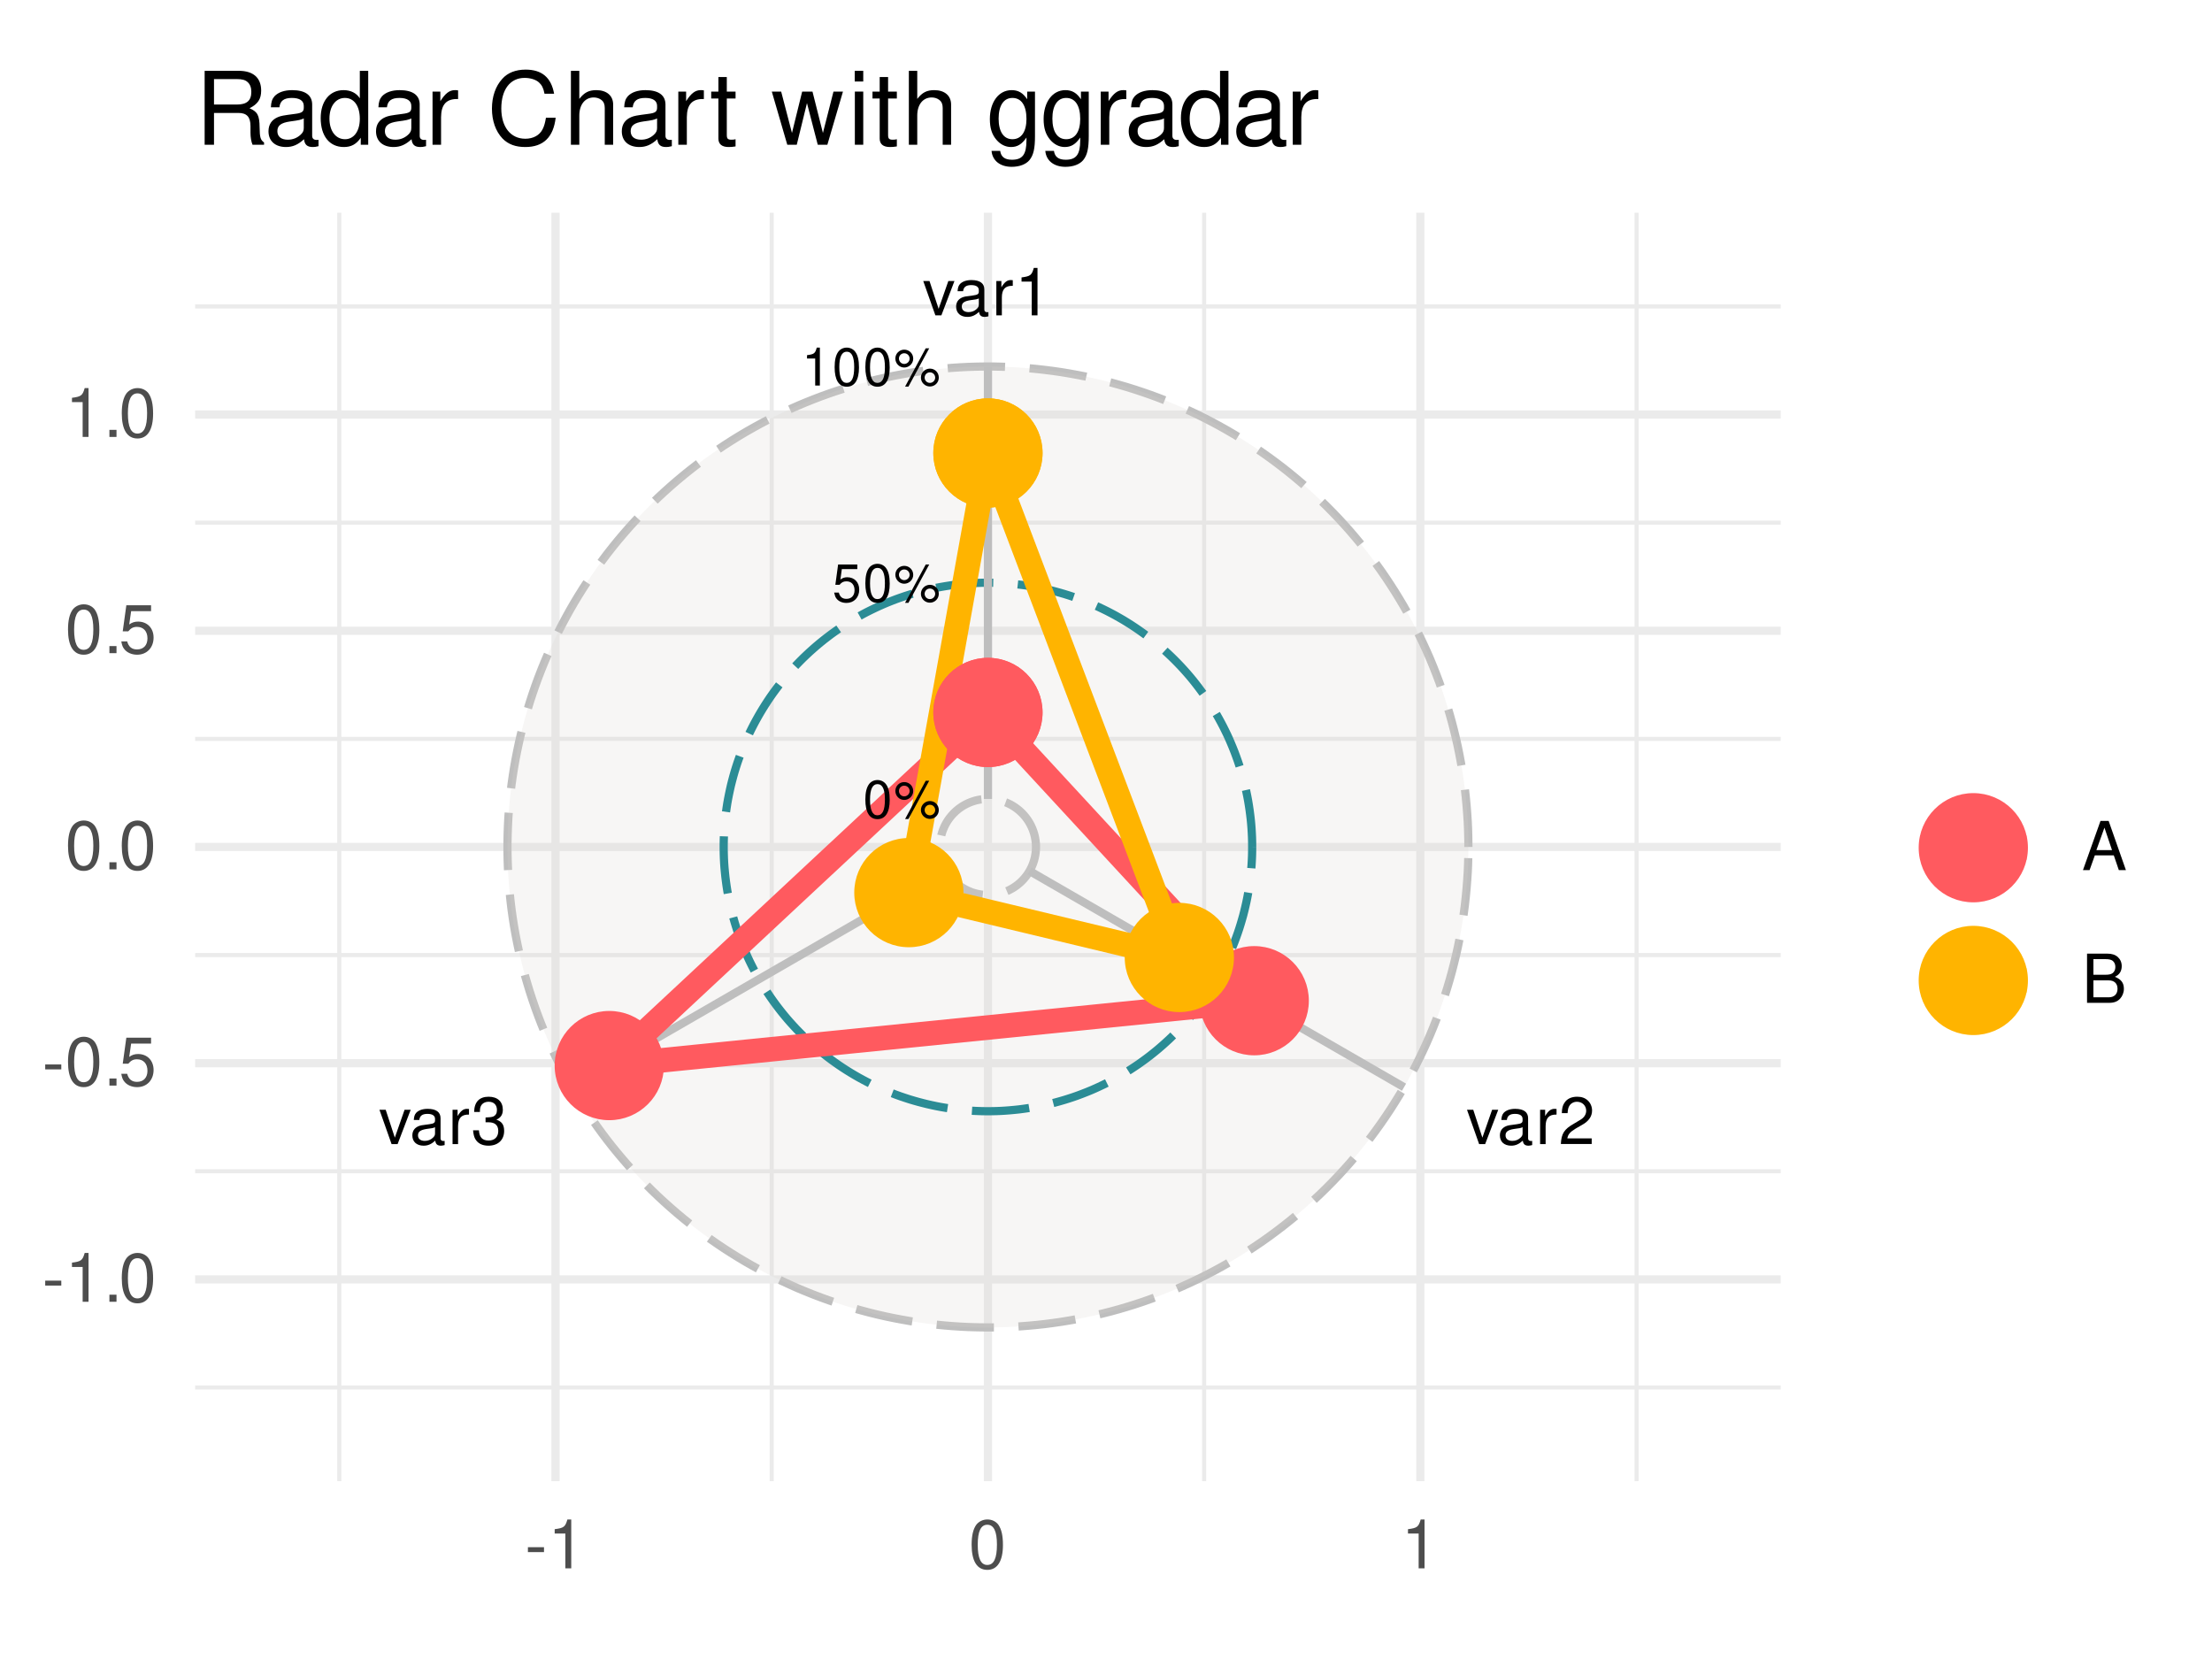 <?xml version="1.0" encoding="UTF-8"?>
<svg xmlns="http://www.w3.org/2000/svg" xmlns:xlink="http://www.w3.org/1999/xlink" width="288pt" height="216pt" viewBox="0 0 288 216" version="1.1">
<defs>
<g>
<symbol overflow="visible" id="glyph0-0">
<path style="stroke:none;" d=""/>
</symbol>
<symbol overflow="visible" id="glyph0-1">
<path style="stroke:none;" d="M 2.438 0 L 4.141 -4.469 L 3.344 -4.469 L 2.078 -0.844 L 0.891 -4.469 L 0.078 -4.469 L 1.656 0 Z M 2.438 0 "/>
</symbol>
<symbol overflow="visible" id="glyph0-2">
<path style="stroke:none;" d="M 4.562 -0.422 C 4.484 -0.406 4.453 -0.406 4.406 -0.406 C 4.156 -0.406 4.031 -0.531 4.031 -0.75 L 4.031 -3.375 C 4.031 -4.172 3.453 -4.594 2.344 -4.594 C 1.688 -4.594 1.172 -4.406 0.859 -4.078 C 0.656 -3.844 0.578 -3.594 0.547 -3.141 L 1.266 -3.141 C 1.328 -3.688 1.656 -3.938 2.328 -3.938 C 2.969 -3.938 3.312 -3.703 3.312 -3.281 L 3.312 -3.094 C 3.312 -2.781 3.156 -2.672 2.578 -2.594 C 1.562 -2.469 1.422 -2.438 1.141 -2.328 C 0.625 -2.094 0.359 -1.703 0.359 -1.125 C 0.359 -0.312 0.922 0.203 1.828 0.203 C 2.391 0.203 2.844 0 3.344 -0.453 C 3.391 0 3.625 0.203 4.078 0.203 C 4.234 0.203 4.328 0.172 4.562 0.125 Z M 3.312 -1.406 C 3.312 -1.172 3.25 -1.031 3.031 -0.828 C 2.75 -0.562 2.391 -0.422 1.984 -0.422 C 1.422 -0.422 1.094 -0.688 1.094 -1.141 C 1.094 -1.609 1.406 -1.844 2.172 -1.969 C 2.938 -2.062 3.078 -2.094 3.312 -2.203 Z M 3.312 -1.406 "/>
</symbol>
<symbol overflow="visible" id="glyph0-3">
<path style="stroke:none;" d="M 0.594 -4.469 L 0.594 0 L 1.312 0 L 1.312 -2.328 C 1.312 -3.391 1.75 -3.875 2.734 -3.844 L 2.734 -4.578 C 2.625 -4.594 2.547 -4.594 2.469 -4.594 C 2 -4.594 1.656 -4.328 1.25 -3.656 L 1.25 -4.469 Z M 0.594 -4.469 "/>
</symbol>
<symbol overflow="visible" id="glyph0-4">
<path style="stroke:none;" d="M 1.891 -2.844 L 2.297 -2.844 C 3.109 -2.844 3.547 -2.453 3.547 -1.719 C 3.547 -0.938 3.078 -0.469 2.297 -0.469 C 1.469 -0.469 1.078 -0.891 1.031 -1.797 L 0.266 -1.797 C 0.312 -1.297 0.391 -0.969 0.531 -0.703 C 0.859 -0.109 1.438 0.203 2.266 0.203 C 3.516 0.203 4.312 -0.547 4.312 -1.719 C 4.312 -2.516 4.016 -2.938 3.297 -3.188 C 3.859 -3.422 4.141 -3.844 4.141 -4.469 C 4.141 -5.531 3.453 -6.172 2.297 -6.172 C 1.078 -6.172 0.422 -5.484 0.406 -4.188 L 1.156 -4.188 C 1.156 -4.562 1.188 -4.766 1.281 -4.953 C 1.453 -5.312 1.828 -5.516 2.297 -5.516 C 2.969 -5.516 3.375 -5.109 3.375 -4.438 C 3.375 -4.016 3.219 -3.75 2.891 -3.594 C 2.672 -3.516 2.406 -3.484 1.891 -3.469 Z M 1.891 -2.844 "/>
</symbol>
<symbol overflow="visible" id="glyph0-5">
<path style="stroke:none;" d="M 2.203 -4.391 L 2.203 0 L 2.953 0 L 2.953 -6.172 L 2.469 -6.172 C 2.203 -5.219 2.031 -5.094 0.875 -4.938 L 0.875 -4.391 Z M 2.203 -4.391 "/>
</symbol>
<symbol overflow="visible" id="glyph0-6">
<path style="stroke:none;" d="M 4.312 -0.75 L 1.141 -0.75 C 1.219 -1.25 1.484 -1.578 2.234 -2.031 L 3.078 -2.516 C 3.922 -2.984 4.359 -3.609 4.359 -4.375 C 4.359 -4.875 4.156 -5.359 3.797 -5.688 C 3.438 -6.016 3 -6.172 2.422 -6.172 C 1.656 -6.172 1.078 -5.891 0.75 -5.359 C 0.531 -5.047 0.438 -4.656 0.422 -4.031 L 1.172 -4.031 C 1.203 -4.453 1.25 -4.703 1.359 -4.906 C 1.547 -5.281 1.938 -5.516 2.391 -5.516 C 3.078 -5.516 3.594 -5.016 3.594 -4.344 C 3.594 -3.859 3.312 -3.422 2.766 -3.125 L 1.984 -2.656 C 0.719 -1.938 0.359 -1.359 0.297 -0.016 L 4.312 -0.016 Z M 4.312 -0.75 "/>
</symbol>
<symbol overflow="visible" id="glyph1-0">
<path style="stroke:none;" d=""/>
</symbol>
<symbol overflow="visible" id="glyph1-1">
<path style="stroke:none;" d="M 1.875 -4.938 C 1.422 -4.938 1.016 -4.734 0.766 -4.391 C 0.453 -3.953 0.297 -3.312 0.297 -2.391 C 0.297 -0.719 0.844 0.156 1.875 0.156 C 2.906 0.156 3.469 -0.719 3.469 -2.344 C 3.469 -3.312 3.312 -3.953 2.984 -4.391 C 2.734 -4.734 2.328 -4.938 1.875 -4.938 Z M 1.875 -4.406 C 2.531 -4.406 2.844 -3.734 2.844 -2.406 C 2.844 -1 2.531 -0.344 1.859 -0.344 C 1.234 -0.344 0.906 -1.031 0.906 -2.391 C 0.906 -3.734 1.234 -4.406 1.875 -4.406 Z M 1.875 -4.406 "/>
</symbol>
<symbol overflow="visible" id="glyph1-2">
<path style="stroke:none;" d="M 1.359 -4.672 C 0.719 -4.672 0.203 -4.156 0.203 -3.516 C 0.203 -2.875 0.719 -2.344 1.359 -2.344 C 2 -2.344 2.531 -2.875 2.531 -3.5 C 2.531 -4.156 2.016 -4.672 1.359 -4.672 Z M 1.359 -4.203 C 1.75 -4.203 2.062 -3.891 2.062 -3.5 C 2.062 -3.125 1.734 -2.812 1.359 -2.812 C 0.984 -2.812 0.672 -3.125 0.672 -3.516 C 0.672 -3.891 0.969 -4.203 1.359 -4.203 Z M 4.156 -4.844 L 1.469 0.141 L 1.906 0.141 L 4.609 -4.844 Z M 4.703 -2.203 C 4.062 -2.203 3.531 -1.688 3.531 -1.031 C 3.531 -0.391 4.062 0.125 4.703 0.125 C 5.344 0.125 5.859 -0.391 5.859 -1.031 C 5.859 -1.688 5.359 -2.203 4.703 -2.203 Z M 4.703 -1.719 C 5.094 -1.719 5.391 -1.406 5.391 -1.031 C 5.391 -0.656 5.078 -0.344 4.703 -0.344 C 4.312 -0.344 4.016 -0.656 4.016 -1.031 C 4.016 -1.406 4.312 -1.719 4.703 -1.719 Z M 4.703 -1.719 "/>
</symbol>
<symbol overflow="visible" id="glyph1-3">
<path style="stroke:none;" d="M 3.25 -4.844 L 0.75 -4.844 L 0.391 -2.203 L 0.938 -2.203 C 1.219 -2.547 1.453 -2.656 1.844 -2.656 C 2.484 -2.656 2.891 -2.219 2.891 -1.5 C 2.891 -0.797 2.484 -0.375 1.828 -0.375 C 1.297 -0.375 0.984 -0.641 0.844 -1.188 L 0.234 -1.188 C 0.328 -0.797 0.391 -0.594 0.531 -0.422 C 0.812 -0.047 1.297 0.156 1.844 0.156 C 2.812 0.156 3.5 -0.547 3.5 -1.578 C 3.5 -2.531 2.875 -3.188 1.938 -3.188 C 1.594 -3.188 1.328 -3.094 1.047 -2.891 L 1.234 -4.25 L 3.25 -4.25 Z M 3.25 -4.844 "/>
</symbol>
<symbol overflow="visible" id="glyph1-4">
<path style="stroke:none;" d="M 1.766 -3.516 L 1.766 0 L 2.375 0 L 2.375 -4.938 L 1.969 -4.938 C 1.766 -4.172 1.625 -4.078 0.703 -3.953 L 0.703 -3.516 Z M 1.766 -3.516 "/>
</symbol>
<symbol overflow="visible" id="glyph2-0">
<path style="stroke:none;" d=""/>
</symbol>
<symbol overflow="visible" id="glyph2-1">
<path style="stroke:none;" d="M 2.5 -2.75 L 0.406 -2.75 L 0.406 -2.109 L 2.5 -2.109 Z M 2.5 -2.75 "/>
</symbol>
<symbol overflow="visible" id="glyph2-2">
<path style="stroke:none;" d="M 2.281 -4.531 L 2.281 0 L 3.047 0 L 3.047 -6.359 L 2.547 -6.359 C 2.266 -5.391 2.094 -5.25 0.891 -5.094 L 0.891 -4.531 Z M 2.281 -4.531 "/>
</symbol>
<symbol overflow="visible" id="glyph2-3">
<path style="stroke:none;" d="M 1.688 -0.922 L 0.766 -0.922 L 0.766 0 L 1.688 0 Z M 1.688 -0.922 "/>
</symbol>
<symbol overflow="visible" id="glyph2-4">
<path style="stroke:none;" d="M 2.422 -6.359 C 1.844 -6.359 1.312 -6.094 0.984 -5.672 C 0.578 -5.109 0.375 -4.25 0.375 -3.078 C 0.375 -0.938 1.078 0.203 2.422 0.203 C 3.734 0.203 4.453 -0.938 4.453 -3.031 C 4.453 -4.25 4.266 -5.078 3.859 -5.672 C 3.531 -6.109 3.016 -6.359 2.422 -6.359 Z M 2.422 -5.672 C 3.25 -5.672 3.672 -4.828 3.672 -3.094 C 3.672 -1.281 3.266 -0.438 2.406 -0.438 C 1.578 -0.438 1.172 -1.312 1.172 -3.062 C 1.172 -4.828 1.578 -5.672 2.422 -5.672 Z M 2.422 -5.672 "/>
</symbol>
<symbol overflow="visible" id="glyph2-5">
<path style="stroke:none;" d="M 4.188 -6.234 L 0.969 -6.234 L 0.5 -2.844 L 1.219 -2.844 C 1.578 -3.266 1.875 -3.422 2.359 -3.422 C 3.203 -3.422 3.719 -2.844 3.719 -1.922 C 3.719 -1.031 3.203 -0.484 2.359 -0.484 C 1.688 -0.484 1.266 -0.828 1.078 -1.531 L 0.312 -1.531 C 0.406 -1.016 0.5 -0.781 0.688 -0.547 C 1.031 -0.078 1.672 0.203 2.375 0.203 C 3.641 0.203 4.516 -0.719 4.516 -2.031 C 4.516 -3.266 3.688 -4.109 2.5 -4.109 C 2.062 -4.109 1.703 -4 1.344 -3.734 L 1.594 -5.469 L 4.188 -5.469 Z M 4.188 -6.234 "/>
</symbol>
<symbol overflow="visible" id="glyph2-6">
<path style="stroke:none;" d="M 4.172 -1.922 L 4.828 0 L 5.75 0 L 3.5 -6.406 L 2.438 -6.406 L 0.156 0 L 1.016 0 L 1.703 -1.922 Z M 3.938 -2.609 L 1.906 -2.609 L 2.953 -5.531 Z M 3.938 -2.609 "/>
</symbol>
<symbol overflow="visible" id="glyph2-7">
<path style="stroke:none;" d="M 0.688 0 L 3.594 0 C 4.203 0 4.641 -0.172 4.984 -0.531 C 5.297 -0.875 5.484 -1.328 5.484 -1.828 C 5.484 -2.609 5.125 -3.062 4.312 -3.391 C 4.906 -3.656 5.203 -4.125 5.203 -4.781 C 5.203 -5.266 5.016 -5.672 4.688 -5.969 C 4.344 -6.266 3.922 -6.406 3.297 -6.406 L 0.688 -6.406 Z M 1.516 -3.656 L 1.516 -5.688 L 3.094 -5.688 C 3.547 -5.688 3.812 -5.625 4.031 -5.469 C 4.25 -5.281 4.375 -5.016 4.375 -4.672 C 4.375 -4.312 4.25 -4.062 4.031 -3.875 C 3.812 -3.719 3.547 -3.656 3.094 -3.656 Z M 1.516 -0.719 L 1.516 -2.922 L 3.516 -2.922 C 4.234 -2.922 4.656 -2.516 4.656 -1.828 C 4.656 -1.141 4.234 -0.719 3.516 -0.719 Z M 1.516 -0.719 "/>
</symbol>
<symbol overflow="visible" id="glyph3-0">
<path style="stroke:none;" d=""/>
</symbol>
<symbol overflow="visible" id="glyph3-1">
<path style="stroke:none;" d="M 2.453 -4.141 L 5.625 -4.141 C 6.719 -4.141 7.203 -3.625 7.203 -2.422 L 7.203 -1.578 C 7.203 -0.984 7.297 -0.391 7.469 0 L 8.969 0 L 8.969 -0.297 C 8.5 -0.625 8.406 -0.969 8.391 -2.25 C 8.375 -3.828 8.125 -4.297 7.078 -4.75 C 8.156 -5.297 8.594 -5.938 8.594 -7.047 C 8.594 -8.719 7.562 -9.625 5.672 -9.625 L 1.234 -9.625 L 1.234 0 L 2.453 0 Z M 2.453 -5.234 L 2.453 -8.547 L 5.422 -8.547 C 6.109 -8.547 6.516 -8.438 6.812 -8.172 C 7.141 -7.891 7.312 -7.453 7.312 -6.891 C 7.312 -5.75 6.734 -5.234 5.422 -5.234 Z M 2.453 -5.234 "/>
</symbol>
<symbol overflow="visible" id="glyph3-2">
<path style="stroke:none;" d="M 7.062 -0.641 C 6.938 -0.625 6.891 -0.625 6.828 -0.625 C 6.438 -0.625 6.234 -0.812 6.234 -1.156 L 6.234 -5.234 C 6.234 -6.453 5.328 -7.109 3.625 -7.109 C 2.609 -7.109 1.812 -6.828 1.328 -6.312 C 1.016 -5.953 0.891 -5.562 0.859 -4.875 L 1.969 -4.875 C 2.062 -5.719 2.562 -6.094 3.594 -6.094 C 4.594 -6.094 5.141 -5.734 5.141 -5.062 L 5.141 -4.781 C 5.125 -4.297 4.891 -4.125 3.984 -4.016 C 2.422 -3.812 2.188 -3.766 1.766 -3.594 C 0.969 -3.25 0.547 -2.641 0.547 -1.75 C 0.547 -0.484 1.422 0.297 2.828 0.297 C 3.703 0.297 4.391 0 5.172 -0.719 C 5.25 0 5.594 0.297 6.312 0.297 C 6.547 0.297 6.688 0.281 7.062 0.188 Z M 5.141 -2.172 C 5.141 -1.812 5.031 -1.578 4.703 -1.281 C 4.25 -0.875 3.703 -0.656 3.062 -0.656 C 2.203 -0.656 1.703 -1.062 1.703 -1.766 C 1.703 -2.5 2.172 -2.859 3.359 -3.031 C 4.547 -3.188 4.766 -3.25 5.141 -3.422 Z M 5.141 -2.172 "/>
</symbol>
<symbol overflow="visible" id="glyph3-3">
<path style="stroke:none;" d="M 6.531 -9.625 L 5.438 -9.625 L 5.438 -6.047 C 4.984 -6.75 4.234 -7.109 3.312 -7.109 C 1.516 -7.109 0.344 -5.672 0.344 -3.469 C 0.344 -1.141 1.484 0.297 3.359 0.297 C 4.297 0.297 4.969 -0.047 5.562 -0.906 L 5.562 0 L 6.531 0 Z M 3.5 -6.094 C 4.688 -6.094 5.438 -5.047 5.438 -3.375 C 5.438 -1.781 4.672 -0.719 3.516 -0.719 C 2.297 -0.719 1.484 -1.797 1.484 -3.406 C 1.484 -5.016 2.297 -6.094 3.5 -6.094 Z M 3.5 -6.094 "/>
</symbol>
<symbol overflow="visible" id="glyph3-4">
<path style="stroke:none;" d="M 0.906 -6.922 L 0.906 0 L 2.016 0 L 2.016 -3.594 C 2.031 -5.25 2.719 -6 4.234 -5.953 L 4.234 -7.078 C 4.047 -7.109 3.953 -7.109 3.812 -7.109 C 3.109 -7.109 2.562 -6.688 1.922 -5.672 L 1.922 -6.922 Z M 0.906 -6.922 "/>
</symbol>
<symbol overflow="visible" id="glyph3-5">
<path style="stroke:none;" d=""/>
</symbol>
<symbol overflow="visible" id="glyph3-6">
<path style="stroke:none;" d="M 8.734 -6.641 C 8.359 -8.75 7.141 -9.781 5.031 -9.781 C 3.734 -9.781 2.688 -9.375 1.984 -8.578 C 1.109 -7.625 0.641 -6.266 0.641 -4.703 C 0.641 -3.109 1.125 -1.75 2.016 -0.812 C 2.766 -0.047 3.719 0.297 4.984 0.297 C 7.328 0.297 8.641 -0.969 8.938 -3.516 L 7.672 -3.516 C 7.562 -2.859 7.438 -2.406 7.234 -2.016 C 6.844 -1.234 6.016 -0.781 4.984 -0.781 C 3.078 -0.781 1.859 -2.312 1.859 -4.719 C 1.859 -7.188 3.016 -8.703 4.891 -8.703 C 5.672 -8.703 6.391 -8.469 6.781 -8.094 C 7.141 -7.766 7.344 -7.375 7.484 -6.641 Z M 8.734 -6.641 "/>
</symbol>
<symbol overflow="visible" id="glyph3-7">
<path style="stroke:none;" d="M 0.922 -9.625 L 0.922 0 L 2.016 0 L 2.016 -3.812 C 2.016 -5.234 2.766 -6.156 3.891 -6.156 C 4.266 -6.156 4.609 -6.047 4.875 -5.844 C 5.188 -5.609 5.328 -5.281 5.328 -4.797 L 5.328 0 L 6.422 0 L 6.422 -5.234 C 6.422 -6.391 5.578 -7.109 4.234 -7.109 C 3.266 -7.109 2.672 -6.812 2.016 -5.969 L 2.016 -9.625 Z M 0.922 -9.625 "/>
</symbol>
<symbol overflow="visible" id="glyph3-8">
<path style="stroke:none;" d="M 3.359 -6.922 L 2.219 -6.922 L 2.219 -8.812 L 1.125 -8.812 L 1.125 -6.922 L 0.188 -6.922 L 0.188 -6.016 L 1.125 -6.016 L 1.125 -0.797 C 1.125 -0.078 1.594 0.297 2.453 0.297 C 2.75 0.297 2.984 0.281 3.359 0.219 L 3.359 -0.719 C 3.188 -0.672 3.047 -0.656 2.828 -0.656 C 2.344 -0.656 2.219 -0.797 2.219 -1.281 L 2.219 -6.016 L 3.359 -6.016 Z M 3.359 -6.922 "/>
</symbol>
<symbol overflow="visible" id="glyph3-9">
<path style="stroke:none;" d="M 7.312 0 L 9.344 -6.922 L 8.109 -6.922 L 6.734 -1.531 L 5.375 -6.922 L 4.031 -6.922 L 2.703 -1.531 L 1.297 -6.922 L 0.078 -6.922 L 2.094 0 L 3.328 0 L 4.656 -5.422 L 6.062 0 Z M 7.312 0 "/>
</symbol>
<symbol overflow="visible" id="glyph3-10">
<path style="stroke:none;" d="M 1.984 -6.922 L 0.891 -6.922 L 0.891 0 L 1.984 0 Z M 1.984 -9.625 L 0.875 -9.625 L 0.875 -8.234 L 1.984 -8.234 Z M 1.984 -9.625 "/>
</symbol>
<symbol overflow="visible" id="glyph3-11">
<path style="stroke:none;" d="M 5.328 -6.922 L 5.328 -5.922 C 4.781 -6.75 4.172 -7.109 3.297 -7.109 C 1.625 -7.109 0.469 -5.562 0.469 -3.344 C 0.469 -2.172 0.734 -1.328 1.328 -0.641 C 1.844 -0.031 2.516 0.297 3.219 0.297 C 4.047 0.297 4.641 -0.062 5.234 -0.938 L 5.234 -0.578 C 5.234 1.266 4.719 1.953 3.344 1.953 C 2.406 1.953 1.922 1.578 1.812 0.797 L 0.688 0.797 C 0.797 2.078 1.812 2.875 3.312 2.875 C 4.328 2.875 5.172 2.547 5.625 2 C 6.156 1.344 6.344 0.484 6.344 -1.141 L 6.344 -6.922 Z M 3.406 -6.094 C 4.562 -6.094 5.234 -5.125 5.234 -3.359 C 5.234 -1.688 4.562 -0.719 3.406 -0.719 C 2.266 -0.719 1.609 -1.703 1.609 -3.406 C 1.609 -5.094 2.266 -6.094 3.406 -6.094 Z M 3.406 -6.094 "/>
</symbol>
</g>
<clipPath id="clip1">
  <path d="M 25.41 180 L 231.844 180 L 231.844 181 L 25.41 181 Z M 25.41 180 "/>
</clipPath>
<clipPath id="clip2">
  <path d="M 25.41 152 L 231.844 152 L 231.844 153 L 25.41 153 Z M 25.41 152 "/>
</clipPath>
<clipPath id="clip3">
  <path d="M 25.41 124 L 231.844 124 L 231.844 125 L 25.41 125 Z M 25.41 124 "/>
</clipPath>
<clipPath id="clip4">
  <path d="M 25.41 95 L 231.844 95 L 231.844 97 L 25.41 97 Z M 25.41 95 "/>
</clipPath>
<clipPath id="clip5">
  <path d="M 25.41 67 L 231.844 67 L 231.844 69 L 25.41 69 Z M 25.41 67 "/>
</clipPath>
<clipPath id="clip6">
  <path d="M 25.41 39 L 231.844 39 L 231.844 41 L 25.41 41 Z M 25.41 39 "/>
</clipPath>
<clipPath id="clip7">
  <path d="M 43 27.699 L 45 27.699 L 45 192.844 L 43 192.844 Z M 43 27.699 "/>
</clipPath>
<clipPath id="clip8">
  <path d="M 100 27.699 L 101 27.699 L 101 192.844 L 100 192.844 Z M 100 27.699 "/>
</clipPath>
<clipPath id="clip9">
  <path d="M 156 27.699 L 158 27.699 L 158 192.844 L 156 192.844 Z M 156 27.699 "/>
</clipPath>
<clipPath id="clip10">
  <path d="M 212 27.699 L 214 27.699 L 214 192.844 L 212 192.844 Z M 212 27.699 "/>
</clipPath>
<clipPath id="clip11">
  <path d="M 25.41 166 L 231.844 166 L 231.844 168 L 25.41 168 Z M 25.41 166 "/>
</clipPath>
<clipPath id="clip12">
  <path d="M 25.41 137 L 231.844 137 L 231.844 139 L 25.41 139 Z M 25.41 137 "/>
</clipPath>
<clipPath id="clip13">
  <path d="M 25.41 109 L 231.844 109 L 231.844 111 L 25.41 111 Z M 25.41 109 "/>
</clipPath>
<clipPath id="clip14">
  <path d="M 25.41 81 L 231.844 81 L 231.844 83 L 25.41 83 Z M 25.41 81 "/>
</clipPath>
<clipPath id="clip15">
  <path d="M 25.41 53 L 231.844 53 L 231.844 55 L 25.41 55 Z M 25.41 53 "/>
</clipPath>
<clipPath id="clip16">
  <path d="M 71 27.699 L 73 27.699 L 73 192.844 L 71 192.844 Z M 71 27.699 "/>
</clipPath>
<clipPath id="clip17">
  <path d="M 128 27.699 L 130 27.699 L 130 192.844 L 128 192.844 Z M 128 27.699 "/>
</clipPath>
<clipPath id="clip18">
  <path d="M 184 27.699 L 186 27.699 L 186 192.844 L 184 192.844 Z M 184 27.699 "/>
</clipPath>
</defs>
<g id="surface1147">
<rect x="0" y="0" width="288" height="216" style="fill:rgb(100%,100%,100%);fill-opacity:1;stroke:none;"/>
<g clip-path="url(#clip1)" clip-rule="nonzero">
<path style="fill:none;stroke-width:0.533;stroke-linecap:butt;stroke-linejoin:round;stroke:rgb(92.157%,92.157%,92.157%);stroke-opacity:1;stroke-miterlimit:10;" d="M 25.41 180.648 L 231.844 180.648 "/>
</g>
<g clip-path="url(#clip2)" clip-rule="nonzero">
<path style="fill:none;stroke-width:0.533;stroke-linecap:butt;stroke-linejoin:round;stroke:rgb(92.157%,92.157%,92.157%);stroke-opacity:1;stroke-miterlimit:10;" d="M 25.41 152.5 L 231.844 152.5 "/>
</g>
<g clip-path="url(#clip3)" clip-rule="nonzero">
<path style="fill:none;stroke-width:0.533;stroke-linecap:butt;stroke-linejoin:round;stroke:rgb(92.157%,92.157%,92.157%);stroke-opacity:1;stroke-miterlimit:10;" d="M 25.41 124.348 L 231.844 124.348 "/>
</g>
<g clip-path="url(#clip4)" clip-rule="nonzero">
<path style="fill:none;stroke-width:0.533;stroke-linecap:butt;stroke-linejoin:round;stroke:rgb(92.157%,92.157%,92.157%);stroke-opacity:1;stroke-miterlimit:10;" d="M 25.41 96.199 L 231.844 96.199 "/>
</g>
<g clip-path="url(#clip5)" clip-rule="nonzero">
<path style="fill:none;stroke-width:0.533;stroke-linecap:butt;stroke-linejoin:round;stroke:rgb(92.157%,92.157%,92.157%);stroke-opacity:1;stroke-miterlimit:10;" d="M 25.41 68.051 L 231.844 68.051 "/>
</g>
<g clip-path="url(#clip6)" clip-rule="nonzero">
<path style="fill:none;stroke-width:0.533;stroke-linecap:butt;stroke-linejoin:round;stroke:rgb(92.157%,92.157%,92.157%);stroke-opacity:1;stroke-miterlimit:10;" d="M 25.41 39.898 L 231.844 39.898 "/>
</g>
<g clip-path="url(#clip7)" clip-rule="nonzero">
<path style="fill:none;stroke-width:0.533;stroke-linecap:butt;stroke-linejoin:round;stroke:rgb(92.157%,92.157%,92.157%);stroke-opacity:1;stroke-miterlimit:10;" d="M 44.176 192.848 L 44.176 27.699 "/>
</g>
<g clip-path="url(#clip8)" clip-rule="nonzero">
<path style="fill:none;stroke-width:0.533;stroke-linecap:butt;stroke-linejoin:round;stroke:rgb(92.157%,92.157%,92.157%);stroke-opacity:1;stroke-miterlimit:10;" d="M 100.477 192.848 L 100.477 27.699 "/>
</g>
<g clip-path="url(#clip9)" clip-rule="nonzero">
<path style="fill:none;stroke-width:0.533;stroke-linecap:butt;stroke-linejoin:round;stroke:rgb(92.157%,92.157%,92.157%);stroke-opacity:1;stroke-miterlimit:10;" d="M 156.777 192.848 L 156.777 27.699 "/>
</g>
<g clip-path="url(#clip10)" clip-rule="nonzero">
<path style="fill:none;stroke-width:0.533;stroke-linecap:butt;stroke-linejoin:round;stroke:rgb(92.157%,92.157%,92.157%);stroke-opacity:1;stroke-miterlimit:10;" d="M 213.078 192.848 L 213.078 27.699 "/>
</g>
<g clip-path="url(#clip11)" clip-rule="nonzero">
<path style="fill:none;stroke-width:1.067;stroke-linecap:butt;stroke-linejoin:round;stroke:rgb(92.157%,92.157%,92.157%);stroke-opacity:1;stroke-miterlimit:10;" d="M 25.41 166.574 L 231.844 166.574 "/>
</g>
<g clip-path="url(#clip12)" clip-rule="nonzero">
<path style="fill:none;stroke-width:1.067;stroke-linecap:butt;stroke-linejoin:round;stroke:rgb(92.157%,92.157%,92.157%);stroke-opacity:1;stroke-miterlimit:10;" d="M 25.41 138.426 L 231.844 138.426 "/>
</g>
<g clip-path="url(#clip13)" clip-rule="nonzero">
<path style="fill:none;stroke-width:1.067;stroke-linecap:butt;stroke-linejoin:round;stroke:rgb(92.157%,92.157%,92.157%);stroke-opacity:1;stroke-miterlimit:10;" d="M 25.41 110.273 L 231.844 110.273 "/>
</g>
<g clip-path="url(#clip14)" clip-rule="nonzero">
<path style="fill:none;stroke-width:1.067;stroke-linecap:butt;stroke-linejoin:round;stroke:rgb(92.157%,92.157%,92.157%);stroke-opacity:1;stroke-miterlimit:10;" d="M 25.41 82.125 L 231.844 82.125 "/>
</g>
<g clip-path="url(#clip15)" clip-rule="nonzero">
<path style="fill:none;stroke-width:1.067;stroke-linecap:butt;stroke-linejoin:round;stroke:rgb(92.157%,92.157%,92.157%);stroke-opacity:1;stroke-miterlimit:10;" d="M 25.41 53.973 L 231.844 53.973 "/>
</g>
<g clip-path="url(#clip16)" clip-rule="nonzero">
<path style="fill:none;stroke-width:1.067;stroke-linecap:butt;stroke-linejoin:round;stroke:rgb(92.157%,92.157%,92.157%);stroke-opacity:1;stroke-miterlimit:10;" d="M 72.328 192.848 L 72.328 27.699 "/>
</g>
<g clip-path="url(#clip17)" clip-rule="nonzero">
<path style="fill:none;stroke-width:1.067;stroke-linecap:butt;stroke-linejoin:round;stroke:rgb(92.157%,92.157%,92.157%);stroke-opacity:1;stroke-miterlimit:10;" d="M 128.629 192.848 L 128.629 27.699 "/>
</g>
<g clip-path="url(#clip18)" clip-rule="nonzero">
<path style="fill:none;stroke-width:1.067;stroke-linecap:butt;stroke-linejoin:round;stroke:rgb(92.157%,92.157%,92.157%);stroke-opacity:1;stroke-miterlimit:10;" d="M 184.926 192.848 L 184.926 27.699 "/>
</g>
<g style="fill:rgb(0%,0%,0%);fill-opacity:1;">
  <use xlink:href="#glyph0-1" x="49.328" y="148.964"/>
  <use xlink:href="#glyph0-2" x="53.328" y="148.964"/>
  <use xlink:href="#glyph0-3" x="58.328" y="148.964"/>
  <use xlink:href="#glyph0-4" x="61.328" y="148.964"/>
</g>
<path style="fill:none;stroke-width:1.067;stroke-linecap:butt;stroke-linejoin:round;stroke:rgb(74.51%,74.51%,74.51%);stroke-opacity:1;stroke-dasharray:7.469,3.201;stroke-miterlimit:10;" d="M 134.883 110.273 L 134.883 110.164 L 134.875 109.945 L 134.859 109.727 L 134.836 109.508 L 134.82 109.402 L 134.805 109.293 L 134.785 109.184 L 134.766 109.078 L 134.746 108.969 L 134.723 108.863 L 134.641 108.547 L 134.609 108.441 L 134.539 108.23 L 134.504 108.129 L 134.426 107.926 L 134.34 107.723 L 134.293 107.625 L 134.246 107.523 L 134.145 107.328 L 134.094 107.234 L 134.039 107.137 L 133.984 107.043 L 133.926 106.949 L 133.867 106.859 L 133.809 106.766 L 133.746 106.676 L 133.68 106.59 L 133.617 106.5 L 133.551 106.414 L 133.41 106.242 L 133.34 106.16 L 133.266 106.078 L 133.191 106 L 133.117 105.918 L 133.039 105.84 L 132.961 105.766 L 132.883 105.688 L 132.801 105.617 L 132.719 105.543 L 132.637 105.473 L 132.551 105.402 L 132.379 105.27 L 132.289 105.203 L 132.203 105.141 L 132.109 105.078 L 132.02 105.02 L 131.832 104.902 L 131.645 104.793 L 131.449 104.691 L 131.254 104.598 L 131.152 104.551 L 131.051 104.508 L 130.953 104.465 L 130.848 104.426 L 130.746 104.387 L 130.645 104.352 L 130.539 104.316 L 130.328 104.254 L 130.012 104.172 L 129.906 104.148 L 129.688 104.109 L 129.582 104.09 L 129.473 104.074 L 129.254 104.051 L 129.148 104.039 L 129.039 104.031 L 128.93 104.027 L 128.82 104.02 L 128.492 104.02 L 128.379 104.023 L 128.273 104.027 L 128.055 104.043 L 127.945 104.055 L 127.836 104.07 L 127.727 104.082 L 127.617 104.102 L 127.512 104.117 L 127.402 104.141 L 127.297 104.16 L 127.188 104.188 L 127.082 104.211 L 126.977 104.238 L 126.766 104.301 L 126.664 104.336 L 126.559 104.371 L 126.457 104.406 L 126.355 104.445 L 126.254 104.488 L 126.152 104.527 L 126.051 104.574 L 125.953 104.621 L 125.852 104.668 L 125.754 104.715 L 125.66 104.77 L 125.562 104.82 L 125.375 104.93 L 125.188 105.047 L 124.918 105.234 L 124.746 105.367 L 124.574 105.508 L 124.492 105.578 L 124.41 105.652 L 124.254 105.801 L 124.098 105.957 L 123.949 106.121 L 123.809 106.285 L 123.738 106.371 L 123.605 106.543 L 123.539 106.633 L 123.477 106.723 L 123.418 106.812 L 123.355 106.906 L 123.297 106.996 L 123.242 107.09 L 123.188 107.188 L 123.133 107.281 L 123.031 107.477 L 122.938 107.672 L 122.809 107.977 L 122.73 108.18 L 122.695 108.285 L 122.664 108.387 L 122.629 108.492 L 122.602 108.598 L 122.57 108.703 L 122.547 108.809 L 122.52 108.918 L 122.496 109.023 L 122.477 109.129 L 122.457 109.238 L 122.426 109.457 L 122.41 109.562 L 122.402 109.672 L 122.391 109.781 L 122.383 109.891 L 122.371 110.219 L 122.371 110.328 L 122.383 110.656 L 122.391 110.766 L 122.402 110.875 L 122.41 110.984 L 122.426 111.094 L 122.441 111.199 L 122.457 111.309 L 122.477 111.418 L 122.496 111.523 L 122.52 111.633 L 122.547 111.738 L 122.57 111.844 L 122.602 111.949 L 122.629 112.055 L 122.664 112.16 L 122.695 112.266 L 122.73 112.367 L 122.77 112.469 L 122.809 112.574 L 122.852 112.676 L 122.895 112.773 L 122.938 112.875 L 122.984 112.973 L 123.031 113.074 L 123.082 113.168 L 123.133 113.266 L 123.188 113.363 L 123.297 113.551 L 123.355 113.645 L 123.418 113.734 L 123.477 113.824 L 123.539 113.914 L 123.605 114.004 L 123.738 114.176 L 123.879 114.348 L 123.949 114.43 L 124.023 114.508 L 124.098 114.59 L 124.254 114.746 L 124.41 114.895 L 124.492 114.969 L 124.574 115.039 L 124.746 115.18 L 124.918 115.312 L 125.188 115.5 L 125.375 115.617 L 125.562 115.727 L 125.66 115.781 L 125.754 115.832 L 125.852 115.879 L 125.953 115.93 L 126.051 115.973 L 126.152 116.02 L 126.254 116.062 L 126.559 116.18 L 126.664 116.215 L 126.766 116.246 L 126.977 116.309 L 127.188 116.363 L 127.297 116.387 L 127.402 116.41 L 127.512 116.43 L 127.617 116.449 L 127.836 116.48 L 128.055 116.504 L 128.273 116.52 L 128.379 116.523 L 128.492 116.527 L 128.602 116.531 L 128.711 116.527 L 128.82 116.527 L 128.93 116.523 L 129.148 116.508 L 129.254 116.496 L 129.473 116.473 L 129.582 116.457 L 129.688 116.438 L 129.906 116.398 L 130.012 116.375 L 130.328 116.293 L 130.539 116.23 L 130.645 116.195 L 130.746 116.16 L 130.848 116.121 L 130.953 116.082 L 131.051 116.039 L 131.254 115.953 L 131.352 115.906 L 131.645 115.754 L 131.926 115.59 L 132.02 115.531 L 132.109 115.469 L 132.203 115.406 L 132.289 115.344 L 132.379 115.281 L 132.465 115.215 L 132.637 115.074 L 132.801 114.934 L 132.883 114.859 L 132.961 114.785 L 133.117 114.629 L 133.191 114.551 L 133.34 114.387 L 133.41 114.305 L 133.551 114.133 L 133.617 114.047 L 133.68 113.961 L 133.746 113.871 L 133.809 113.781 L 133.867 113.688 L 133.926 113.598 L 133.984 113.504 L 134.039 113.41 L 134.094 113.312 L 134.145 113.219 L 134.246 113.023 L 134.293 112.926 L 134.34 112.824 L 134.383 112.727 L 134.426 112.625 L 134.465 112.523 L 134.504 112.418 L 134.539 112.316 L 134.574 112.211 L 134.609 112.109 L 134.641 112.004 L 134.695 111.793 L 134.723 111.684 L 134.746 111.578 L 134.766 111.473 L 134.805 111.254 L 134.82 111.148 L 134.836 111.039 L 134.859 110.82 L 134.875 110.602 L 134.883 110.383 L 134.883 110.273 "/>
<path style="fill:none;stroke-width:1.067;stroke-linecap:butt;stroke-linejoin:round;stroke:rgb(0%,47.843%,52.941%);stroke-opacity:1;stroke-dasharray:7.469,3.201;stroke-miterlimit:10;" d="M 163.031 110.273 L 163.027 109.672 L 163.012 109.07 L 162.984 108.469 L 162.949 107.867 L 162.902 107.266 L 162.844 106.668 L 162.773 106.07 L 162.695 105.473 L 162.605 104.875 L 162.508 104.281 L 162.398 103.691 L 162.277 103.102 L 162.145 102.512 L 162.004 101.93 L 161.855 101.344 L 161.691 100.766 L 161.52 100.188 L 161.34 99.613 L 161.148 99.043 L 160.945 98.477 L 160.734 97.91 L 160.512 97.352 L 160.281 96.797 L 160.043 96.242 L 159.793 95.695 L 159.531 95.152 L 159.262 94.613 L 158.984 94.082 L 158.695 93.551 L 158.398 93.027 L 158.09 92.508 L 157.777 91.996 L 157.453 91.488 L 157.117 90.988 L 156.777 90.492 L 156.426 90.004 L 156.066 89.52 L 155.699 89.043 L 155.324 88.57 L 154.941 88.105 L 154.547 87.648 L 154.148 87.199 L 153.742 86.758 L 153.324 86.32 L 152.902 85.891 L 152.473 85.473 L 152.035 85.059 L 151.59 84.652 L 151.137 84.254 L 150.68 83.863 L 150.211 83.48 L 149.742 83.109 L 149.262 82.742 L 148.777 82.387 L 148.285 82.039 L 147.789 81.699 L 147.285 81.367 L 146.777 81.047 L 146.262 80.73 L 145.742 80.43 L 145.219 80.133 L 144.688 79.848 L 144.152 79.57 L 143.613 79.305 L 143.07 79.047 L 142.52 78.797 L 141.969 78.559 L 141.41 78.332 L 140.848 78.113 L 140.285 77.902 L 139.715 77.703 L 139.145 77.516 L 138.57 77.336 L 137.992 77.168 L 137.41 77.008 L 136.828 76.859 L 136.242 76.723 L 135.652 76.594 L 135.062 76.477 L 134.469 76.367 L 133.875 76.27 L 133.281 76.184 L 132.684 76.109 L 132.082 76.043 L 131.484 75.988 L 130.883 75.941 L 130.281 75.91 L 129.68 75.883 L 129.078 75.871 L 128.477 75.867 L 127.875 75.875 L 127.273 75.895 L 126.672 75.926 L 126.07 75.965 L 125.469 76.016 L 124.871 76.074 L 124.273 76.145 L 123.676 76.227 L 123.082 76.32 L 122.488 76.422 L 121.898 76.535 L 121.309 76.656 L 120.719 76.789 L 120.137 76.934 L 119.555 77.086 L 118.973 77.25 L 118.398 77.426 L 117.824 77.609 L 117.254 77.805 L 116.688 78.008 L 116.125 78.223 L 115.566 78.445 L 115.012 78.68 L 114.461 78.922 L 113.914 79.176 L 113.371 79.438 L 112.832 79.707 L 112.301 79.988 L 111.773 80.281 L 111.25 80.578 L 110.734 80.887 L 110.223 81.207 L 109.715 81.531 L 109.215 81.867 L 108.723 82.211 L 108.234 82.562 L 107.754 82.926 L 107.277 83.293 L 106.809 83.672 L 106.344 84.059 L 105.891 84.453 L 105.441 84.855 L 105 85.266 L 104.566 85.68 L 104.141 86.105 L 103.719 86.539 L 103.309 86.977 L 102.906 87.426 L 102.508 87.879 L 102.121 88.34 L 101.742 88.805 L 101.371 89.281 L 101.008 89.762 L 100.652 90.246 L 100.305 90.738 L 99.969 91.238 L 99.641 91.742 L 99.32 92.254 L 99.008 92.77 L 98.707 93.289 L 98.414 93.816 L 98.129 94.348 L 97.855 94.883 L 97.59 95.422 L 97.336 95.969 L 97.09 96.52 L 96.855 97.074 L 96.629 97.633 L 96.414 98.191 L 96.207 98.758 L 96.008 99.328 L 95.824 99.898 L 95.645 100.477 L 95.48 101.055 L 95.324 101.637 L 95.176 102.219 L 95.043 102.809 L 94.918 103.395 L 94.801 103.988 L 94.695 104.578 L 94.602 105.176 L 94.52 105.77 L 94.445 106.367 L 94.383 106.969 L 94.328 107.566 L 94.285 108.168 L 94.254 108.77 L 94.234 109.371 L 94.223 109.973 L 94.223 110.574 L 94.234 111.176 L 94.254 111.777 L 94.285 112.379 L 94.328 112.98 L 94.383 113.582 L 94.445 114.18 L 94.52 114.777 L 94.602 115.375 L 94.695 115.969 L 94.801 116.562 L 94.918 117.152 L 95.043 117.742 L 95.176 118.328 L 95.324 118.91 L 95.48 119.492 L 95.645 120.07 L 95.824 120.648 L 96.008 121.219 L 96.207 121.789 L 96.414 122.355 L 96.629 122.918 L 96.855 123.477 L 97.09 124.027 L 97.336 124.578 L 97.59 125.125 L 97.855 125.664 L 98.129 126.203 L 98.414 126.734 L 98.707 127.258 L 99.008 127.781 L 99.32 128.297 L 99.641 128.805 L 99.969 129.309 L 100.305 129.809 L 100.652 130.301 L 101.008 130.789 L 101.371 131.27 L 101.742 131.742 L 102.121 132.211 L 102.508 132.672 L 102.906 133.125 L 103.309 133.57 L 103.719 134.012 L 104.141 134.441 L 104.566 134.867 L 105 135.285 L 105.441 135.695 L 105.891 136.098 L 106.344 136.488 L 106.809 136.875 L 107.277 137.254 L 107.754 137.621 L 108.234 137.984 L 108.723 138.336 L 109.215 138.68 L 109.715 139.016 L 110.223 139.344 L 110.734 139.66 L 111.25 139.969 L 111.773 140.27 L 112.301 140.559 L 112.832 140.84 L 113.371 141.113 L 113.914 141.375 L 114.461 141.625 L 115.012 141.871 L 115.566 142.102 L 116.125 142.328 L 116.688 142.543 L 117.254 142.746 L 117.824 142.938 L 118.398 143.125 L 118.973 143.297 L 119.555 143.461 L 120.137 143.613 L 120.719 143.758 L 121.309 143.891 L 121.898 144.016 L 122.488 144.129 L 123.082 144.23 L 123.676 144.32 L 124.273 144.402 L 124.871 144.473 L 125.469 144.535 L 126.07 144.586 L 126.672 144.625 L 127.273 144.652 L 127.875 144.672 L 128.477 144.68 L 129.078 144.676 L 129.68 144.664 L 130.281 144.641 L 130.883 144.605 L 131.484 144.559 L 132.082 144.504 L 132.684 144.441 L 133.281 144.363 L 133.875 144.277 L 134.469 144.18 L 135.062 144.07 L 135.652 143.953 L 136.242 143.828 L 136.828 143.688 L 137.41 143.539 L 137.992 143.379 L 138.57 143.211 L 139.145 143.031 L 139.715 142.844 L 140.285 142.645 L 140.848 142.434 L 141.41 142.215 L 141.969 141.988 L 142.52 141.75 L 143.07 141.5 L 143.613 141.242 L 144.152 140.977 L 144.688 140.699 L 145.219 140.414 L 145.742 140.121 L 146.262 139.816 L 146.777 139.504 L 147.285 139.18 L 147.789 138.848 L 148.285 138.512 L 148.777 138.16 L 149.262 137.805 L 149.742 137.438 L 150.211 137.066 L 150.68 136.684 L 151.137 136.293 L 151.59 135.895 L 152.035 135.488 L 152.473 135.078 L 152.902 134.656 L 153.324 134.227 L 153.742 133.789 L 154.148 133.348 L 154.547 132.898 L 154.941 132.441 L 155.324 131.977 L 155.699 131.508 L 156.066 131.027 L 156.426 130.547 L 156.777 130.055 L 157.117 129.559 L 157.453 129.059 L 157.777 128.551 L 158.09 128.039 L 158.398 127.52 L 158.695 126.996 L 158.984 126.469 L 159.262 125.934 L 159.531 125.395 L 159.793 124.852 L 160.043 124.305 L 160.281 123.754 L 160.512 123.195 L 160.734 122.637 L 160.945 122.074 L 161.148 121.504 L 161.34 120.934 L 161.52 120.359 L 161.691 119.781 L 161.855 119.203 L 162.004 118.621 L 162.145 118.035 L 162.277 117.445 L 162.398 116.855 L 162.508 116.266 L 162.605 115.672 L 162.695 115.074 L 162.773 114.48 L 162.844 113.879 L 162.902 113.281 L 162.949 112.68 L 162.984 112.078 L 163.012 111.477 L 163.027 110.875 L 163.031 110.273 "/>
<path style="fill:none;stroke-width:1.067;stroke-linecap:butt;stroke-linejoin:round;stroke:rgb(74.51%,74.51%,74.51%);stroke-opacity:1;stroke-dasharray:7.469,3.201;stroke-miterlimit:10;" d="M 191.184 110.273 L 191.172 109.18 L 191.145 108.086 L 191.098 106.992 L 191.027 105.898 L 190.941 104.809 L 190.836 103.719 L 190.715 102.629 L 190.57 101.543 L 190.406 100.461 L 190.227 99.383 L 190.027 98.305 L 189.809 97.23 L 189.57 96.164 L 189.312 95.098 L 189.039 94.039 L 188.746 92.984 L 188.434 91.934 L 188.105 90.891 L 187.754 89.852 L 187.391 88.82 L 187.004 87.797 L 186.602 86.777 L 186.184 85.766 L 185.746 84.766 L 185.289 83.77 L 184.816 82.781 L 184.328 81.801 L 183.82 80.832 L 183.297 79.871 L 182.758 78.918 L 182.199 77.977 L 181.625 77.043 L 181.035 76.121 L 180.43 75.207 L 179.809 74.305 L 179.172 73.418 L 178.52 72.539 L 177.852 71.672 L 177.168 70.816 L 176.469 69.973 L 175.758 69.141 L 175.027 68.32 L 174.289 67.516 L 173.531 66.723 L 172.762 65.945 L 171.98 65.18 L 171.184 64.426 L 170.375 63.688 L 169.555 62.965 L 168.719 62.258 L 167.875 61.562 L 167.016 60.883 L 166.145 60.219 L 165.262 59.57 L 164.371 58.938 L 163.465 58.316 L 162.551 57.715 L 161.625 57.129 L 160.691 56.562 L 159.746 56.008 L 158.793 55.473 L 157.828 54.953 L 156.855 54.449 L 155.875 53.965 L 154.887 53.496 L 153.887 53.047 L 152.883 52.613 L 151.867 52.195 L 150.848 51.797 L 149.82 51.418 L 148.789 51.059 L 147.75 50.715 L 146.703 50.387 L 145.652 50.082 L 144.598 49.793 L 143.535 49.52 L 142.473 49.27 L 141.402 49.035 L 140.328 48.824 L 139.25 48.629 L 138.168 48.449 L 137.086 48.293 L 136 48.156 L 134.91 48.035 L 133.82 47.934 L 132.73 47.852 L 131.637 47.793 L 130.543 47.75 L 129.449 47.723 L 128.352 47.719 L 127.258 47.734 L 126.164 47.766 L 125.07 47.82 L 123.977 47.891 L 122.887 47.984 L 121.797 48.094 L 120.711 48.223 L 119.625 48.371 L 118.543 48.535 L 117.465 48.723 L 116.391 48.926 L 115.316 49.152 L 114.25 49.395 L 113.188 49.652 L 112.129 49.934 L 111.074 50.23 L 110.027 50.547 L 108.984 50.883 L 107.949 51.234 L 106.918 51.605 L 105.895 51.996 L 104.879 52.402 L 103.867 52.828 L 102.867 53.27 L 101.875 53.727 L 100.887 54.207 L 99.91 54.699 L 98.941 55.211 L 97.984 55.738 L 97.035 56.281 L 96.094 56.844 L 95.164 57.422 L 94.242 58.016 L 93.336 58.625 L 92.438 59.25 L 91.547 59.891 L 90.672 60.547 L 89.809 61.219 L 88.957 61.906 L 88.117 62.609 L 87.289 63.324 L 86.473 64.055 L 85.668 64.801 L 84.879 65.559 L 84.105 66.332 L 83.344 67.117 L 82.594 67.918 L 81.859 68.73 L 81.141 69.555 L 80.434 70.391 L 79.742 71.242 L 79.066 72.102 L 78.406 72.977 L 77.762 73.859 L 77.133 74.758 L 76.52 75.664 L 75.922 76.578 L 75.34 77.508 L 74.773 78.445 L 74.227 79.391 L 73.695 80.348 L 73.18 81.316 L 72.68 82.289 L 72.199 83.273 L 71.734 84.266 L 71.289 85.266 L 70.859 86.273 L 70.449 87.285 L 70.055 88.309 L 69.68 89.336 L 69.324 90.371 L 68.984 91.414 L 68.664 92.461 L 68.359 93.512 L 68.074 94.57 L 67.809 95.629 L 67.562 96.699 L 67.336 97.77 L 67.125 98.844 L 66.934 99.922 L 66.762 101.004 L 66.609 102.086 L 66.477 103.172 L 66.363 104.262 L 66.266 105.352 L 66.188 106.445 L 66.133 107.539 L 66.094 108.633 L 66.074 109.727 L 66.074 110.82 L 66.094 111.918 L 66.133 113.012 L 66.188 114.102 L 66.266 115.195 L 66.363 116.285 L 66.477 117.375 L 66.609 118.461 L 66.762 119.547 L 66.934 120.629 L 67.125 121.707 L 67.336 122.781 L 67.562 123.852 L 67.809 124.918 L 68.074 125.98 L 68.359 127.035 L 68.664 128.09 L 68.984 129.137 L 69.324 130.176 L 69.68 131.211 L 70.055 132.238 L 70.449 133.262 L 70.859 134.277 L 71.289 135.285 L 71.734 136.281 L 72.199 137.273 L 72.68 138.258 L 73.18 139.234 L 73.695 140.199 L 74.227 141.156 L 74.773 142.102 L 75.34 143.039 L 75.922 143.969 L 76.52 144.887 L 77.133 145.793 L 77.762 146.688 L 78.406 147.574 L 79.066 148.445 L 79.742 149.309 L 80.434 150.156 L 81.141 150.992 L 81.859 151.82 L 82.594 152.633 L 83.344 153.43 L 84.105 154.215 L 84.879 154.988 L 85.668 155.746 L 86.473 156.492 L 87.289 157.223 L 88.117 157.938 L 88.957 158.641 L 89.809 159.328 L 90.672 160 L 91.547 160.656 L 92.438 161.297 L 93.336 161.922 L 94.242 162.531 L 95.164 163.125 L 96.094 163.703 L 97.035 164.266 L 97.984 164.809 L 98.941 165.336 L 99.91 165.848 L 100.887 166.344 L 101.875 166.82 L 102.867 167.277 L 103.867 167.723 L 104.879 168.145 L 105.895 168.551 L 106.918 168.941 L 107.949 169.312 L 108.984 169.664 L 110.027 170 L 111.074 170.316 L 112.129 170.613 L 113.188 170.895 L 114.25 171.156 L 115.316 171.398 L 116.391 171.621 L 117.465 171.824 L 118.543 172.012 L 119.625 172.18 L 120.711 172.328 L 121.797 172.457 L 122.887 172.566 L 123.977 172.656 L 125.07 172.727 L 126.164 172.781 L 127.258 172.812 L 128.352 172.828 L 129.449 172.824 L 130.543 172.801 L 131.637 172.758 L 132.73 172.695 L 133.82 172.613 L 134.91 172.512 L 136 172.395 L 137.086 172.254 L 138.168 172.098 L 139.25 171.922 L 140.328 171.727 L 141.402 171.512 L 142.473 171.277 L 143.535 171.027 L 144.598 170.758 L 145.652 170.469 L 146.703 170.16 L 147.75 169.836 L 148.789 169.492 L 149.82 169.129 L 150.848 168.75 L 151.867 168.352 L 152.883 167.938 L 153.887 167.504 L 154.887 167.051 L 155.875 166.582 L 156.855 166.098 L 157.828 165.594 L 158.793 165.074 L 159.746 164.539 L 160.691 163.988 L 161.625 163.418 L 162.551 162.832 L 163.465 162.23 L 164.371 161.613 L 165.262 160.98 L 166.145 160.328 L 167.016 159.664 L 167.875 158.984 L 168.719 158.293 L 169.555 157.582 L 170.375 156.859 L 171.184 156.121 L 171.98 155.371 L 172.762 154.605 L 173.531 153.824 L 174.289 153.031 L 175.027 152.227 L 175.758 151.406 L 176.469 150.578 L 177.168 149.734 L 177.852 148.879 L 178.52 148.012 L 179.172 147.133 L 179.809 146.242 L 180.43 145.34 L 181.035 144.43 L 181.625 143.504 L 182.199 142.574 L 182.758 141.629 L 183.297 140.68 L 183.82 139.719 L 184.328 138.746 L 184.816 137.766 L 185.289 136.781 L 185.746 135.785 L 186.184 134.781 L 186.602 133.77 L 187.004 132.75 L 187.391 131.727 L 187.754 130.695 L 188.105 129.656 L 188.434 128.613 L 188.746 127.562 L 189.039 126.508 L 189.312 125.449 L 189.57 124.383 L 189.809 123.316 L 190.027 122.242 L 190.227 121.168 L 190.406 120.086 L 190.57 119.004 L 190.715 117.918 L 190.836 116.832 L 190.941 115.742 L 191.027 114.648 L 191.098 113.559 L 191.145 112.465 L 191.172 111.367 L 191.184 110.273 "/>
<g style="fill:rgb(0%,0%,0%);fill-opacity:1;">
  <use xlink:href="#glyph0-1" x="120.129" y="41.058"/>
  <use xlink:href="#glyph0-2" x="124.129" y="41.058"/>
  <use xlink:href="#glyph0-3" x="129.129" y="41.058"/>
  <use xlink:href="#glyph0-5" x="132.129" y="41.058"/>
</g>
<g style="fill:rgb(0%,0%,0%);fill-opacity:1;">
  <use xlink:href="#glyph0-1" x="190.926" y="148.964"/>
  <use xlink:href="#glyph0-2" x="194.926" y="148.964"/>
  <use xlink:href="#glyph0-3" x="199.926" y="148.964"/>
  <use xlink:href="#glyph0-6" x="202.926" y="148.964"/>
</g>
<path style=" stroke:none;fill-rule:nonzero;fill:rgb(84.314%,83.922%,81.961%);fill-opacity:0.2;" d="M 191.184 110.273 L 191.172 109.18 L 191.145 108.086 L 191.098 106.992 L 191.027 105.898 L 190.941 104.809 L 190.836 103.719 L 190.715 102.629 L 190.57 101.543 L 190.406 100.461 L 190.227 99.383 L 190.027 98.305 L 189.809 97.23 L 189.57 96.164 L 189.312 95.098 L 189.039 94.039 L 188.746 92.984 L 188.434 91.934 L 188.105 90.891 L 187.754 89.852 L 187.391 88.82 L 187.004 87.797 L 186.602 86.777 L 186.184 85.766 L 185.746 84.766 L 185.289 83.77 L 184.816 82.781 L 184.328 81.801 L 183.82 80.832 L 183.297 79.871 L 182.758 78.918 L 182.199 77.977 L 181.625 77.043 L 181.035 76.121 L 180.43 75.207 L 179.809 74.305 L 179.172 73.418 L 178.52 72.539 L 177.852 71.672 L 177.168 70.816 L 176.469 69.973 L 175.758 69.141 L 175.027 68.32 L 174.289 67.516 L 173.531 66.723 L 172.762 65.945 L 171.98 65.18 L 171.184 64.426 L 170.375 63.688 L 169.555 62.965 L 168.719 62.258 L 167.875 61.562 L 167.016 60.883 L 166.145 60.219 L 165.262 59.57 L 164.371 58.938 L 163.465 58.316 L 162.551 57.715 L 161.625 57.129 L 160.691 56.562 L 159.746 56.008 L 158.793 55.473 L 157.828 54.953 L 156.855 54.449 L 155.875 53.965 L 154.887 53.496 L 153.887 53.047 L 152.883 52.613 L 151.867 52.195 L 150.848 51.797 L 149.82 51.418 L 148.789 51.059 L 147.75 50.715 L 146.703 50.387 L 145.652 50.082 L 144.598 49.793 L 143.535 49.52 L 142.473 49.27 L 141.402 49.035 L 140.328 48.824 L 139.25 48.629 L 138.168 48.449 L 137.086 48.293 L 136 48.156 L 134.91 48.035 L 133.82 47.934 L 132.73 47.852 L 131.637 47.793 L 130.543 47.75 L 129.449 47.723 L 128.352 47.719 L 127.258 47.734 L 126.164 47.766 L 125.07 47.82 L 123.977 47.891 L 122.887 47.984 L 121.797 48.094 L 120.711 48.223 L 119.625 48.371 L 118.543 48.535 L 117.465 48.723 L 116.391 48.926 L 115.316 49.152 L 114.25 49.395 L 113.188 49.652 L 112.129 49.934 L 111.074 50.23 L 110.027 50.547 L 108.984 50.883 L 107.949 51.234 L 106.918 51.605 L 105.895 51.996 L 104.879 52.402 L 103.867 52.828 L 102.867 53.27 L 101.875 53.727 L 100.887 54.207 L 99.91 54.699 L 98.941 55.211 L 97.984 55.738 L 97.035 56.281 L 96.094 56.844 L 95.164 57.422 L 94.242 58.016 L 93.336 58.625 L 92.438 59.25 L 91.547 59.891 L 90.672 60.547 L 89.809 61.219 L 88.957 61.906 L 88.117 62.609 L 87.289 63.324 L 86.473 64.055 L 85.668 64.801 L 84.879 65.559 L 84.105 66.332 L 83.344 67.117 L 82.594 67.918 L 81.859 68.73 L 81.141 69.555 L 80.434 70.391 L 79.742 71.242 L 79.066 72.102 L 78.406 72.977 L 77.762 73.859 L 77.133 74.758 L 76.52 75.664 L 75.922 76.578 L 75.34 77.508 L 74.773 78.445 L 74.227 79.391 L 73.695 80.348 L 73.18 81.316 L 72.68 82.289 L 72.199 83.273 L 71.734 84.266 L 71.289 85.266 L 70.859 86.273 L 70.449 87.285 L 70.055 88.309 L 69.68 89.336 L 69.324 90.371 L 68.984 91.414 L 68.664 92.461 L 68.359 93.512 L 68.074 94.57 L 67.809 95.629 L 67.562 96.699 L 67.336 97.77 L 67.125 98.844 L 66.934 99.922 L 66.762 101.004 L 66.609 102.086 L 66.477 103.172 L 66.363 104.262 L 66.266 105.352 L 66.188 106.445 L 66.133 107.539 L 66.094 108.633 L 66.074 109.727 L 66.074 110.82 L 66.094 111.918 L 66.133 113.012 L 66.188 114.102 L 66.266 115.195 L 66.363 116.285 L 66.477 117.375 L 66.609 118.461 L 66.762 119.547 L 66.934 120.629 L 67.125 121.707 L 67.336 122.781 L 67.562 123.852 L 67.809 124.918 L 68.074 125.98 L 68.359 127.035 L 68.664 128.09 L 68.984 129.137 L 69.324 130.176 L 69.68 131.211 L 70.055 132.238 L 70.449 133.262 L 70.859 134.277 L 71.289 135.285 L 71.734 136.281 L 72.199 137.273 L 72.68 138.258 L 73.18 139.234 L 73.695 140.199 L 74.227 141.156 L 74.773 142.102 L 75.34 143.039 L 75.922 143.969 L 76.52 144.887 L 77.133 145.793 L 77.762 146.688 L 78.406 147.574 L 79.066 148.445 L 79.742 149.309 L 80.434 150.156 L 81.141 150.992 L 81.859 151.82 L 82.594 152.633 L 83.344 153.43 L 84.105 154.215 L 84.879 154.988 L 85.668 155.746 L 86.473 156.492 L 87.289 157.223 L 88.117 157.938 L 88.957 158.641 L 89.809 159.328 L 90.672 160 L 91.547 160.656 L 92.438 161.297 L 93.336 161.922 L 94.242 162.531 L 95.164 163.125 L 96.094 163.703 L 97.035 164.266 L 97.984 164.809 L 98.941 165.336 L 99.91 165.848 L 100.887 166.344 L 101.875 166.82 L 102.867 167.277 L 103.867 167.723 L 104.879 168.145 L 105.895 168.551 L 106.918 168.941 L 107.949 169.312 L 108.984 169.664 L 110.027 170 L 111.074 170.316 L 112.129 170.613 L 113.188 170.895 L 114.25 171.156 L 115.316 171.398 L 116.391 171.621 L 117.465 171.824 L 118.543 172.012 L 119.625 172.18 L 120.711 172.328 L 121.797 172.457 L 122.887 172.566 L 123.977 172.656 L 125.07 172.727 L 126.164 172.781 L 127.258 172.812 L 128.352 172.828 L 129.449 172.824 L 130.543 172.801 L 131.637 172.758 L 132.73 172.695 L 133.82 172.613 L 134.91 172.512 L 136 172.395 L 137.086 172.254 L 138.168 172.098 L 139.25 171.922 L 140.328 171.727 L 141.402 171.512 L 142.473 171.277 L 143.535 171.027 L 144.598 170.758 L 145.652 170.469 L 146.703 170.16 L 147.75 169.836 L 148.789 169.492 L 149.82 169.129 L 150.848 168.75 L 151.867 168.352 L 152.883 167.938 L 153.887 167.504 L 154.887 167.051 L 155.875 166.582 L 156.855 166.098 L 157.828 165.594 L 158.793 165.074 L 159.746 164.539 L 160.691 163.988 L 161.625 163.418 L 162.551 162.832 L 163.465 162.23 L 164.371 161.613 L 165.262 160.98 L 166.145 160.328 L 167.016 159.664 L 167.875 158.984 L 168.719 158.293 L 169.555 157.582 L 170.375 156.859 L 171.184 156.121 L 171.98 155.371 L 172.762 154.605 L 173.531 153.824 L 174.289 153.031 L 175.027 152.227 L 175.758 151.406 L 176.469 150.578 L 177.168 149.734 L 177.852 148.879 L 178.52 148.012 L 179.172 147.133 L 179.809 146.242 L 180.43 145.34 L 181.035 144.43 L 181.625 143.504 L 182.199 142.574 L 182.758 141.629 L 183.297 140.68 L 183.82 139.719 L 184.328 138.746 L 184.816 137.766 L 185.289 136.781 L 185.746 135.785 L 186.184 134.781 L 186.602 133.77 L 187.004 132.75 L 187.391 131.727 L 187.754 130.695 L 188.105 129.656 L 188.434 128.613 L 188.746 127.562 L 189.039 126.508 L 189.312 125.449 L 189.57 124.383 L 189.809 123.316 L 190.027 122.242 L 190.227 121.168 L 190.406 120.086 L 190.57 119.004 L 190.715 117.918 L 190.836 116.832 L 190.941 115.742 L 191.027 114.648 L 191.098 113.559 L 191.145 112.465 L 191.172 111.367 Z M 191.184 110.273 "/>
<path style="fill:none;stroke-width:1.067;stroke-linecap:butt;stroke-linejoin:round;stroke:rgb(74.51%,74.51%,74.51%);stroke-opacity:1;stroke-miterlimit:10;" d="M 128.629 104.02 L 128.629 47.719 "/>
<path style="fill:none;stroke-width:1.067;stroke-linecap:butt;stroke-linejoin:round;stroke:rgb(74.51%,74.51%,74.51%);stroke-opacity:1;stroke-miterlimit:10;" d="M 134.043 113.402 L 182.801 141.551 "/>
<path style="fill:none;stroke-width:1.067;stroke-linecap:butt;stroke-linejoin:round;stroke:rgb(74.51%,74.51%,74.51%);stroke-opacity:1;stroke-miterlimit:10;" d="M 123.211 113.402 L 74.453 141.551 "/>
<path style="fill:none;stroke-width:3.201;stroke-linecap:butt;stroke-linejoin:round;stroke:rgb(100%,35.294%,37.255%);stroke-opacity:1;stroke-miterlimit:10;" d="M 128.629 92.758 L 163.297 130.293 L 79.328 138.738 L 128.629 92.758 "/>
<path style="fill:none;stroke-width:3.201;stroke-linecap:butt;stroke-linejoin:round;stroke:rgb(100%,70.588%,0%);stroke-opacity:1;stroke-miterlimit:10;" d="M 128.629 58.98 L 153.547 124.66 L 118.332 116.215 L 128.629 58.98 "/>
<path style="fill-rule:nonzero;fill:rgb(100%,35.294%,37.255%);fill-opacity:1;stroke-width:0.709;stroke-linecap:round;stroke-linejoin:round;stroke:rgb(100%,35.294%,37.255%);stroke-opacity:1;stroke-miterlimit:10;" d="M 135.383 92.758 C 135.383 96.488 132.359 99.516 128.629 99.516 C 124.895 99.516 121.871 96.488 121.871 92.758 C 121.871 89.027 124.895 86.004 128.629 86.004 C 132.359 86.004 135.383 89.027 135.383 92.758 "/>
<path style="fill-rule:nonzero;fill:rgb(100%,35.294%,37.255%);fill-opacity:1;stroke-width:0.709;stroke-linecap:round;stroke-linejoin:round;stroke:rgb(100%,35.294%,37.255%);stroke-opacity:1;stroke-miterlimit:10;" d="M 170.055 130.293 C 170.055 134.023 167.031 137.047 163.297 137.047 C 159.566 137.047 156.543 134.023 156.543 130.293 C 156.543 126.559 159.566 123.535 163.297 123.535 C 167.031 123.535 170.055 126.559 170.055 130.293 "/>
<path style="fill-rule:nonzero;fill:rgb(100%,35.294%,37.255%);fill-opacity:1;stroke-width:0.709;stroke-linecap:round;stroke-linejoin:round;stroke:rgb(100%,35.294%,37.255%);stroke-opacity:1;stroke-miterlimit:10;" d="M 86.086 138.738 C 86.086 142.469 83.059 145.492 79.328 145.492 C 75.598 145.492 72.57 142.469 72.57 138.738 C 72.57 135.004 75.598 131.98 79.328 131.98 C 83.059 131.98 86.086 135.004 86.086 138.738 "/>
<path style="fill-rule:nonzero;fill:rgb(100%,35.294%,37.255%);fill-opacity:1;stroke-width:0.709;stroke-linecap:round;stroke-linejoin:round;stroke:rgb(100%,35.294%,37.255%);stroke-opacity:1;stroke-miterlimit:10;" d="M 135.383 92.758 C 135.383 96.488 132.359 99.516 128.629 99.516 C 124.895 99.516 121.871 96.488 121.871 92.758 C 121.871 89.027 124.895 86.004 128.629 86.004 C 132.359 86.004 135.383 89.027 135.383 92.758 "/>
<path style="fill-rule:nonzero;fill:rgb(100%,70.588%,0%);fill-opacity:1;stroke-width:0.709;stroke-linecap:round;stroke-linejoin:round;stroke:rgb(100%,70.588%,0%);stroke-opacity:1;stroke-miterlimit:10;" d="M 135.383 58.98 C 135.383 62.711 132.359 65.734 128.629 65.734 C 124.895 65.734 121.871 62.711 121.871 58.98 C 121.871 55.246 124.895 52.223 128.629 52.223 C 132.359 52.223 135.383 55.246 135.383 58.98 "/>
<path style="fill-rule:nonzero;fill:rgb(100%,70.588%,0%);fill-opacity:1;stroke-width:0.709;stroke-linecap:round;stroke-linejoin:round;stroke:rgb(100%,70.588%,0%);stroke-opacity:1;stroke-miterlimit:10;" d="M 160.305 124.66 C 160.305 128.395 157.277 131.418 153.547 131.418 C 149.816 131.418 146.793 128.395 146.793 124.66 C 146.793 120.93 149.816 117.906 153.547 117.906 C 157.277 117.906 160.305 120.93 160.305 124.66 "/>
<path style="fill-rule:nonzero;fill:rgb(100%,70.588%,0%);fill-opacity:1;stroke-width:0.709;stroke-linecap:round;stroke-linejoin:round;stroke:rgb(100%,70.588%,0%);stroke-opacity:1;stroke-miterlimit:10;" d="M 125.09 116.215 C 125.09 119.949 122.066 122.973 118.332 122.973 C 114.602 122.973 111.578 119.949 111.578 116.215 C 111.578 112.484 114.602 109.461 118.332 109.461 C 122.066 109.461 125.09 112.484 125.09 116.215 "/>
<path style="fill-rule:nonzero;fill:rgb(100%,70.588%,0%);fill-opacity:1;stroke-width:0.709;stroke-linecap:round;stroke-linejoin:round;stroke:rgb(100%,70.588%,0%);stroke-opacity:1;stroke-miterlimit:10;" d="M 135.383 58.98 C 135.383 62.711 132.359 65.734 128.629 65.734 C 124.895 65.734 121.871 62.711 121.871 58.98 C 121.871 55.246 124.895 52.223 128.629 52.223 C 132.359 52.223 135.383 55.246 135.383 58.98 "/>
<g style="fill:rgb(0%,0%,0%);fill-opacity:1;">
  <use xlink:href="#glyph1-1" x="112.371" y="106.497"/>
  <use xlink:href="#glyph1-2" x="116.371" y="106.497"/>
</g>
<g style="fill:rgb(0%,0%,0%);fill-opacity:1;">
  <use xlink:href="#glyph1-3" x="108.371" y="78.345"/>
  <use xlink:href="#glyph1-1" x="112.371" y="78.345"/>
  <use xlink:href="#glyph1-2" x="116.371" y="78.345"/>
</g>
<g style="fill:rgb(0%,0%,0%);fill-opacity:1;">
  <use xlink:href="#glyph1-4" x="104.371" y="50.196"/>
  <use xlink:href="#glyph1-1" x="108.371" y="50.196"/>
  <use xlink:href="#glyph1-1" x="112.371" y="50.196"/>
  <use xlink:href="#glyph1-2" x="116.371" y="50.196"/>
</g>
<g style="fill:rgb(30.196%,30.196%,30.196%);fill-opacity:1;">
  <use xlink:href="#glyph2-1" x="5.48" y="169.489"/>
  <use xlink:href="#glyph2-2" x="8.48" y="169.489"/>
  <use xlink:href="#glyph2-3" x="13.48" y="169.489"/>
  <use xlink:href="#glyph2-4" x="15.48" y="169.489"/>
</g>
<g style="fill:rgb(30.196%,30.196%,30.196%);fill-opacity:1;">
  <use xlink:href="#glyph2-1" x="5.48" y="141.341"/>
  <use xlink:href="#glyph2-4" x="8.48" y="141.341"/>
  <use xlink:href="#glyph2-3" x="13.48" y="141.341"/>
  <use xlink:href="#glyph2-5" x="15.48" y="141.341"/>
</g>
<g style="fill:rgb(30.196%,30.196%,30.196%);fill-opacity:1;">
  <use xlink:href="#glyph2-4" x="8.48" y="113.188"/>
  <use xlink:href="#glyph2-3" x="13.48" y="113.188"/>
  <use xlink:href="#glyph2-4" x="15.48" y="113.188"/>
</g>
<g style="fill:rgb(30.196%,30.196%,30.196%);fill-opacity:1;">
  <use xlink:href="#glyph2-4" x="8.48" y="85.04"/>
  <use xlink:href="#glyph2-3" x="13.48" y="85.04"/>
  <use xlink:href="#glyph2-5" x="15.48" y="85.04"/>
</g>
<g style="fill:rgb(30.196%,30.196%,30.196%);fill-opacity:1;">
  <use xlink:href="#glyph2-2" x="8.48" y="56.888"/>
  <use xlink:href="#glyph2-3" x="13.48" y="56.888"/>
  <use xlink:href="#glyph2-4" x="15.48" y="56.888"/>
</g>
<g style="fill:rgb(30.196%,30.196%,30.196%);fill-opacity:1;">
  <use xlink:href="#glyph2-1" x="68.328" y="204.192"/>
  <use xlink:href="#glyph2-2" x="71.328" y="204.192"/>
</g>
<g style="fill:rgb(30.196%,30.196%,30.196%);fill-opacity:1;">
  <use xlink:href="#glyph2-4" x="126.129" y="204.192"/>
</g>
<g style="fill:rgb(30.196%,30.196%,30.196%);fill-opacity:1;">
  <use xlink:href="#glyph2-2" x="182.426" y="204.192"/>
</g>
<path style="fill:none;stroke-width:3.201;stroke-linecap:butt;stroke-linejoin:round;stroke:rgb(100%,35.294%,37.255%);stroke-opacity:1;stroke-miterlimit:10;" d="M 250.008 110.375 L 263.832 110.375 "/>
<path style="fill-rule:nonzero;fill:rgb(100%,35.294%,37.255%);fill-opacity:1;stroke-width:0.709;stroke-linecap:round;stroke-linejoin:round;stroke:rgb(100%,35.294%,37.255%);stroke-opacity:1;stroke-miterlimit:10;" d="M 263.68 110.375 C 263.68 114.105 260.652 117.129 256.922 117.129 C 253.191 117.129 250.164 114.105 250.164 110.375 C 250.164 106.641 253.191 103.617 256.922 103.617 C 260.652 103.617 263.68 106.641 263.68 110.375 "/>
<path style="fill:none;stroke-width:3.201;stroke-linecap:butt;stroke-linejoin:round;stroke:rgb(100%,70.588%,0%);stroke-opacity:1;stroke-miterlimit:10;" d="M 250.008 127.652 L 263.832 127.652 "/>
<path style="fill-rule:nonzero;fill:rgb(100%,70.588%,0%);fill-opacity:1;stroke-width:0.709;stroke-linecap:round;stroke-linejoin:round;stroke:rgb(100%,70.588%,0%);stroke-opacity:1;stroke-miterlimit:10;" d="M 263.68 127.652 C 263.68 131.387 260.652 134.41 256.922 134.41 C 253.191 134.41 250.164 131.387 250.164 127.652 C 250.164 123.922 253.191 120.898 256.922 120.898 C 260.652 120.898 263.68 123.922 263.68 127.652 "/>
<g style="fill:rgb(0%,0%,0%);fill-opacity:1;">
  <use xlink:href="#glyph2-6" x="271.043" y="113.29"/>
</g>
<g style="fill:rgb(0%,0%,0%);fill-opacity:1;">
  <use xlink:href="#glyph2-7" x="271.043" y="130.567"/>
</g>
<g style="fill:rgb(0%,0%,0%);fill-opacity:1;">
  <use xlink:href="#glyph3-1" x="25.41" y="18.845"/>
  <use xlink:href="#glyph3-2" x="34.41" y="18.845"/>
  <use xlink:href="#glyph3-3" x="41.41" y="18.845"/>
  <use xlink:href="#glyph3-2" x="48.41" y="18.845"/>
  <use xlink:href="#glyph3-4" x="55.41" y="18.845"/>
  <use xlink:href="#glyph3-5" x="59.41" y="18.845"/>
  <use xlink:href="#glyph3-6" x="63.41" y="18.845"/>
  <use xlink:href="#glyph3-7" x="73.41" y="18.845"/>
  <use xlink:href="#glyph3-2" x="80.41" y="18.845"/>
  <use xlink:href="#glyph3-4" x="87.41" y="18.845"/>
  <use xlink:href="#glyph3-8" x="92.41" y="18.845"/>
  <use xlink:href="#glyph3-5" x="96.41" y="18.845"/>
  <use xlink:href="#glyph3-9" x="100.41" y="18.845"/>
  <use xlink:href="#glyph3-10" x="110.41" y="18.845"/>
  <use xlink:href="#glyph3-8" x="113.41" y="18.845"/>
  <use xlink:href="#glyph3-7" x="117.41" y="18.845"/>
  <use xlink:href="#glyph3-5" x="124.41" y="18.845"/>
  <use xlink:href="#glyph3-11" x="128.41" y="18.845"/>
  <use xlink:href="#glyph3-11" x="135.41" y="18.845"/>
  <use xlink:href="#glyph3-4" x="142.41" y="18.845"/>
  <use xlink:href="#glyph3-2" x="146.41" y="18.845"/>
  <use xlink:href="#glyph3-3" x="153.41" y="18.845"/>
  <use xlink:href="#glyph3-2" x="160.41" y="18.845"/>
  <use xlink:href="#glyph3-4" x="167.41" y="18.845"/>
</g>
</g>
</svg>
